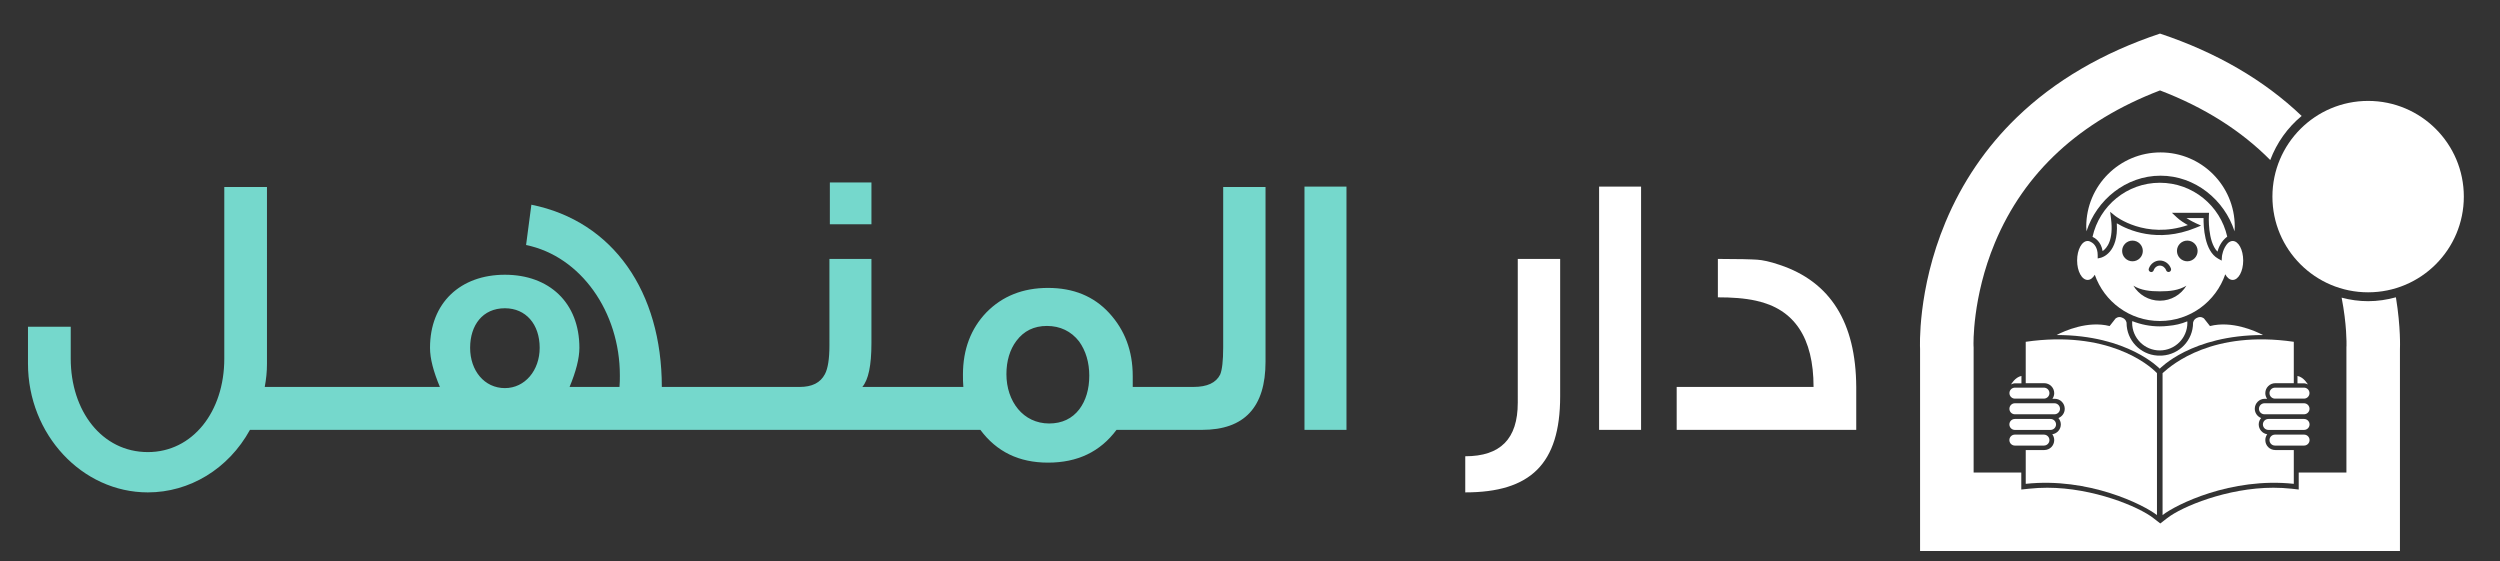<?xml version="1.0" encoding="utf-8"?>
<!-- Generator: Adobe Illustrator 16.0.0, SVG Export Plug-In . SVG Version: 6.00 Build 0)  -->
<!DOCTYPE svg PUBLIC "-//W3C//DTD SVG 1.1//EN" "http://www.w3.org/Graphics/SVG/1.1/DTD/svg11.dtd">
<svg version="1.1" id="Isolation_Mode" xmlns="http://www.w3.org/2000/svg" xmlns:xlink="http://www.w3.org/1999/xlink" x="0px"
	 y="0px" width="578.959px" height="130px" viewBox="291.958 -17.586 578.959 130"
	 enable-background="new 291.958 -17.586 578.959 130" xml:space="preserve">
<rect x="291.958" y="-17.586" width="578.959" height="130" fill="#333333" stroke="none"/>
<g>
	<g>
		<g>
			<g>
				<g>
					<path fill="#FFFFFF" d="M834.242,51.346c1.209,6.218,1.139,10.61,1.129,11.161l-0.02,0.248v0.517v28.567h-11.047v3.94
						l-1.624-0.186c-1.421-0.15-2.847-0.229-4.242-0.229c-10.679,0-21.22,4.398-24.577,7.025l-0.66,0.512l-0.955,0.74l-0.949-0.74
						l-0.662-0.512c-3.36-2.627-13.902-7.025-24.579-7.025c-1.394,0-2.821,0.076-4.24,0.229l-1.76,0.186v-3.94h-11.038V63.271v-0.41
						l-0.023-0.406c-0.006-0.104-0.354-11.107,4.945-23.81c6.811-16.328,19.669-28.178,38.242-35.292
						c10.279,3.932,18.806,9.331,25.529,16.125c1.506-4.009,4.026-7.535,7.275-10.213c-8.695-8.295-19.719-14.713-32.805-19.073
						c-13.27,4.423-24.434,10.957-33.186,19.43c-7.101,6.868-12.652,15.023-16.5,24.25c-6.561,15.72-5.891,29.146-5.883,29.278
						l0.002,0.063v0.061v46.748h111.131v-46.75V63.21l0.004-0.062c0.002-0.078,0.221-4.814-0.937-11.884
						c-2.056,0.565-4.208,0.898-6.44,0.898C838.253,52.165,836.207,51.866,834.242,51.346z"/>
				</g>
				<path fill="#FFFFFF" d="M818.813,72.188c-0.704,0-1.276,0.563-1.276,1.27c0,0.699,0.572,1.271,1.276,1.271h6.718
					c0.696,0,1.266-0.57,1.266-1.271c0-0.705-0.569-1.27-1.266-1.27H818.813z"/>
				<path fill="#FFFFFF" d="M826.815,80.705c0-0.699-0.569-1.266-1.269-1.266h-8.262c-0.701,0-1.275,0.563-1.275,1.266
					c0,0.699,0.574,1.271,1.275,1.271h8.262C826.246,81.975,826.815,81.402,826.815,80.705z"/>
				<path fill="#FFFFFF" d="M825.546,83.064h-6.733c-0.704,0-1.276,0.563-1.276,1.264c0,0.709,0.557,1.273,1.276,1.273h6.733
					c0.699,0,1.269-0.574,1.269-1.273C826.815,83.63,826.246,83.064,825.546,83.064z"/>
				<path fill="#FFFFFF" d="M826.805,77.085c0-0.701-0.566-1.282-1.271-1.282h-9.164c-0.707,0-1.277,0.581-1.277,1.282
					s0.57,1.269,1.277,1.269h9.164C826.239,78.352,826.805,77.787,826.805,77.085z"/>
				<path fill="#FFFFFF" d="M757.312,73.457c0,0.699,0.566,1.271,1.266,1.271h6.715c0.703,0,1.281-0.57,1.281-1.271
					c0-0.705-0.578-1.27-1.281-1.27h-6.713C757.878,72.188,757.312,72.751,757.312,73.457z"/>
				<path fill="#FFFFFF" d="M757.304,77.085c0,0.701,0.566,1.269,1.262,1.269h9.172c0.706,0,1.284-0.564,1.284-1.269
					c0-0.701-0.578-1.282-1.284-1.282h-9.172C757.867,75.803,757.304,76.384,757.304,77.085z"/>
				<path fill="#FFFFFF" d="M757.298,80.705c0,0.697,0.564,1.271,1.263,1.271h8.261c0.707,0,1.282-0.572,1.282-1.271
					c0-0.701-0.575-1.266-1.282-1.266h-8.261C757.865,79.439,757.298,80.005,757.298,80.705z"/>
				<path fill="#FFFFFF" d="M757.298,84.328c0,0.699,0.564,1.273,1.263,1.273h6.733c0.713,0,1.279-0.564,1.279-1.273
					c0-0.697-0.578-1.264-1.279-1.264h-6.733C757.865,83.064,757.298,83.63,757.298,84.328z"/>
				<path fill="#FFFFFF" d="M803.542,31.692l-0.045,0.647c-0.004,0.071-0.328,6.008,1.99,8.345c0.264-0.974,0.875-2.434,2.262-3.469
					c-1.609-7.145-7.977-12.477-15.6-12.477c-7.636,0-14.003,5.363-15.596,12.522c0.515,0.234,2.001,1.087,2.337,3.303
					c0.979-0.662,2.601-2.549,1.937-7.584l-0.193-1.511l1.188,0.965c0.074,0.053,6.953,5.466,16.815,2.104
					c-0.798-0.439-1.812-1.073-2.57-1.786l-1.131-1.06L803.542,31.692L803.542,31.692z"/>
				<path fill="#FFFFFF" d="M809.441,35.983c0.027-0.359,0.051-0.716,0.051-1.084c0-9.495-7.695-17.188-17.191-17.188
					c-9.497,0-17.202,7.693-17.202,17.188c0,0.368,0.04,0.725,0.054,1.084c2.328-7.251,9.12-12.883,17.148-12.883
					C800.326,23.1,807.119,28.732,809.441,35.983z"/>
				<path fill="#FFFFFF" d="M811.446,42.746c0-2.497-1.093-4.525-2.442-4.525c-0.351,0-0.695,0.159-1.002,0.415
					c0-0.009,0-0.021,0-0.037c-1.32,1.344-1.479,3.192-1.479,3.209l-0.067,0.96l-0.84-0.471c-3.171-1.769-3.377-7.44-3.35-9.388
					h-3.973c1.062,0.687,2.098,1.155,2.111,1.163l1.283,0.591l-1.307,0.532c-8.805,3.588-15.623,0.479-18.205-1.067
					c0.443,6.899-3.5,7.919-3.678,7.968l-0.748,0.173v-0.766c0-1.841-0.908-2.665-1.418-2.99c0,0.015-0.006,0.034-0.006,0.043
					c-0.283-0.208-0.58-0.335-0.902-0.335c-1.35,0-2.438,2.027-2.438,4.521c0,2.481,1.088,4.499,2.438,4.499
					c0.641,0,1.215-0.459,1.654-1.196c2.186,6.237,8.1,10.707,15.08,10.707c7.023,0,12.975-4.523,15.135-10.817
					c0.438,0.813,1.051,1.307,1.717,1.307C810.352,47.246,811.446,45.231,811.446,42.746z M789.583,44.632
					c0.383-1.137,1.42-1.886,2.566-1.886c1.145,0,2.176,0.749,2.57,1.868c0.101,0.314-0.059,0.645-0.364,0.758
					c-0.313,0.106-0.651-0.053-0.76-0.371c-0.224-0.638-0.812-1.079-1.445-1.079c-0.638,0-1.221,0.441-1.442,1.099
					c-0.084,0.242-0.313,0.399-0.558,0.399c-0.067,0-0.135-0.018-0.194-0.035C789.648,45.28,789.476,44.932,789.583,44.632z
					 M800.89,40.53c0,1.315-1.066,2.396-2.389,2.396c-1.326,0-2.396-1.081-2.396-2.396c0-1.329,1.07-2.396,2.396-2.396
					C799.824,38.134,800.89,39.201,800.89,40.53z M785.805,42.927c-1.315,0-2.396-1.081-2.396-2.396c0-1.329,1.08-2.396,2.396-2.396
					c1.323,0,2.396,1.073,2.396,2.396C788.201,41.854,787.128,42.927,785.805,42.927z M792.15,49.884
					c2.258,0,4.357-0.212,6.145-1.314c-1.256,2.087-3.533,3.481-6.145,3.481c-2.605,0-4.889-1.397-6.138-3.481
					C787.796,49.672,789.9,49.884,792.15,49.884z"/>
				<g>
					<path fill="#FFFFFF" d="M816.035,60c-1.89-0.978-7.209-3.36-12.285-2.078c-0.998-1.3-1.375-1.743-1.375-1.743
						s-0.658-0.595-1.467-0.224c-1.002,0.341-1.072,1.217-1.072,1.217c0,4.033-3.168,7.335-7.14,7.587h-1.135
						c-3.972-0.252-7.126-3.555-7.126-7.587c0,0-0.083-0.876-1.08-1.217c-0.807-0.371-1.471,0.224-1.471,0.224
						s-0.375,0.443-1.372,1.743c-5.073-1.283-10.404,1.1-12.288,2.078c16.542,0,23.9,7.8,23.9,7.8S799.433,60,816.035,60z"/>
				</g>
				<path fill="#FFFFFF" d="M826.427,71.453c0,0-0.915-1.682-2.411-1.979v1.707h1.569C825.587,71.182,826.042,71.223,826.427,71.453
					z"/>
				<path fill="#FFFFFF" d="M757.681,71.453c0,0,0.917-1.682,2.41-1.979v1.707h-1.569C758.522,71.182,758.069,71.223,757.681,71.453
					z"/>
				<g>
					<path fill="#FFFFFF" d="M818.882,71.154h4.281v-9.586c-18.717-2.708-28.049,5.139-30.39,7.258v32.873
						c3.056-2.396,15.825-8.799,30.39-7.238v-7.826h-4.281c-1.293,0-2.314-1.021-2.314-2.309c0-0.5,0.168-0.963,0.444-1.344
						c-1.11-0.168-1.972-1.125-1.972-2.281c0-0.564,0.209-1.072,0.559-1.473c-0.861-0.349-1.471-1.172-1.471-2.146
						c0-1.28,1.039-2.319,2.316-2.319h0.539c-0.262-0.373-0.417-0.822-0.417-1.308C816.568,72.188,817.607,71.154,818.882,71.154z"
						/>
					<path fill="#FFFFFF" d="M761.083,61.568v9.586h4.279c1.275,0,2.319,1.035,2.319,2.303c0,0.488-0.155,0.939-0.417,1.309h0.54
						c1.278,0,2.315,1.039,2.315,2.318c0,0.975-0.609,1.799-1.465,2.146c0.334,0.398,0.559,0.906,0.559,1.472
						c0,1.157-0.861,2.114-1.979,2.282c0.279,0.381,0.449,0.845,0.449,1.343c0,1.289-1.017,2.31-2.319,2.31h-4.279v7.825
						c14.567-1.562,27.332,4.845,30.392,7.24V68.828C789.47,66.707,779.869,58.86,761.083,61.568z"/>
				</g>
				<g>
					<path fill="#FFFFFF" d="M785.755,56.777c-0.016,0.133-0.026,0.261-0.026,0.395c0,3.531,2.864,6.396,6.396,6.396
						c3.533,0,6.393-2.865,6.393-6.396c0-0.258,0.001-0.096-0.02-0.341c-1.41,0.6-2.869,0.919-4.406,1.049
						c-0.646,0.074-1.303,0.118-1.967,0.118C789.878,57.998,787.729,57.564,785.755,56.777z"/>
				</g>
			</g>
			<path fill="#FFFFFF" d="M840.376,5.783c12.24,0,22.164,9.925,22.164,22.167c0,12.235-9.922,22.159-22.164,22.159
				c-12.24,0-22.162-9.924-22.162-22.159C818.214,15.709,828.137,5.783,840.376,5.783z"/>
		</g>
	</g>
	<g id="_1530766352">
		<polygon fill="#75D8CC" points="493.77,24.67 484.139,24.67 484.139,34.352 493.77,34.352 		"/>
		<path fill="#75D8CC" d="M575.228,62.871c0,3.143-0.258,5.231-0.699,6.283c-0.967,1.913-2.981,2.869-6.221,2.869h-5.269h-3.05
			h-5.707v-2.518c0-5.843-1.839-10.652-5.427-14.574c-3.59-3.918-8.323-5.84-14.194-5.84c-5.856,0-10.59,1.921-14.268,5.67
			c-3.591,3.746-5.43,8.544-5.43,14.392c0,0.957,0,1.913,0.091,2.869h-6.573h-2.886h-13.932c1.406-1.658,2.105-4.968,2.105-10.114
			V42.375h-9.728V62.43c0,3.059-0.351,5.322-1.044,6.626c-1.058,2.012-2.981,2.968-5.873,2.968h-7.017h-2.083h-14.998h-2.263h-5.537
			c0-21.975-11.201-38.374-30.208-42.204l-1.228,9.336c12.695,2.606,21.718,15.513,21.718,30.168c0,0.875,0,1.743-0.085,2.699
			h-11.561c1.485-3.57,2.275-6.629,2.275-9.059c0-10.472-7.008-16.925-17.253-16.925c-10.245,0-17.341,6.454-17.341,16.925
			c0,2.523,0.795,5.488,2.286,9.059h-10.168h-1.918h-13.68h-3.749h-11.048c0.345-1.824,0.518-3.57,0.518-5.395V25.723h-9.883v39.766
			c0,12.293-7.362,21.621-17.694,21.621c-10.686,0-17.867-9.583-17.867-21.621v-7.413h-9.9v8.554
			c0,16.39,12.522,29.814,27.767,29.814c9.631,0,18.648-5.401,23.639-14.48h14.469h3.749h13.68h1.918h67.103h2.263h14.998h2.083
			h35.487h2.886h10.514c3.769,5.062,8.936,7.588,15.666,7.588c6.85,0,12.09-2.526,15.864-7.588h9.464h3.05h7.285
			c9.804,0,14.71-5.229,14.71-15.781V25.723h-9.807V62.871z M408.886,72.293L408.886,72.293c-4.725,0-8.055-4.016-8.055-9.328
			c0-5.243,2.895-9.165,8.055-9.165c4.818,0,8.052,3.661,8.052,9.165C416.938,68.189,413.525,72.293,408.886,72.293z M541.93,77.17
			L541.93,77.17c-1.661,2.182-4.023,3.316-6.997,3.316c-6.046,0-9.905-5.141-9.905-11.431c0-3.042,0.795-5.664,2.283-7.667
			c1.754-2.357,4.119-3.492,7.099-3.492c3.053,0,5.607,1.22,7.447,3.582c1.567,2.185,2.359,4.878,2.359,7.937
			C544.216,72.55,543.424,75.167,541.93,77.17z"/>
		<polygon fill="#75D8CC" points="594.054,81.963 603.781,81.963 603.781,25.629 594.054,25.629 		"/>
		<path fill="#FFFFFF" d="M643.448,75.69c0,8.366-4.015,12.387-12.16,12.387v8.366c15.055,0,21.978-6.541,21.978-22.238v-31.83
			h-9.817V75.69z"/>
		<polygon fill="#FFFFFF" points="662.283,81.963 672.004,81.963 672.004,25.629 662.283,25.629 		"/>
		<path fill="#FFFFFF" d="M704.143,43.768c-2.274-0.781-4.018-1.134-5.245-1.214c-1.233-0.085-4.294-0.178-9.109-0.178v8.896
			c3.149,0,6.123,0.178,8.849,0.784c8.845,1.921,13.31,8.547,13.31,19.969h-31.698v9.939h41.583v-9.939
			C721.752,57.116,715.885,47.697,704.143,43.768z"/>
	</g>
</g>
</svg>
